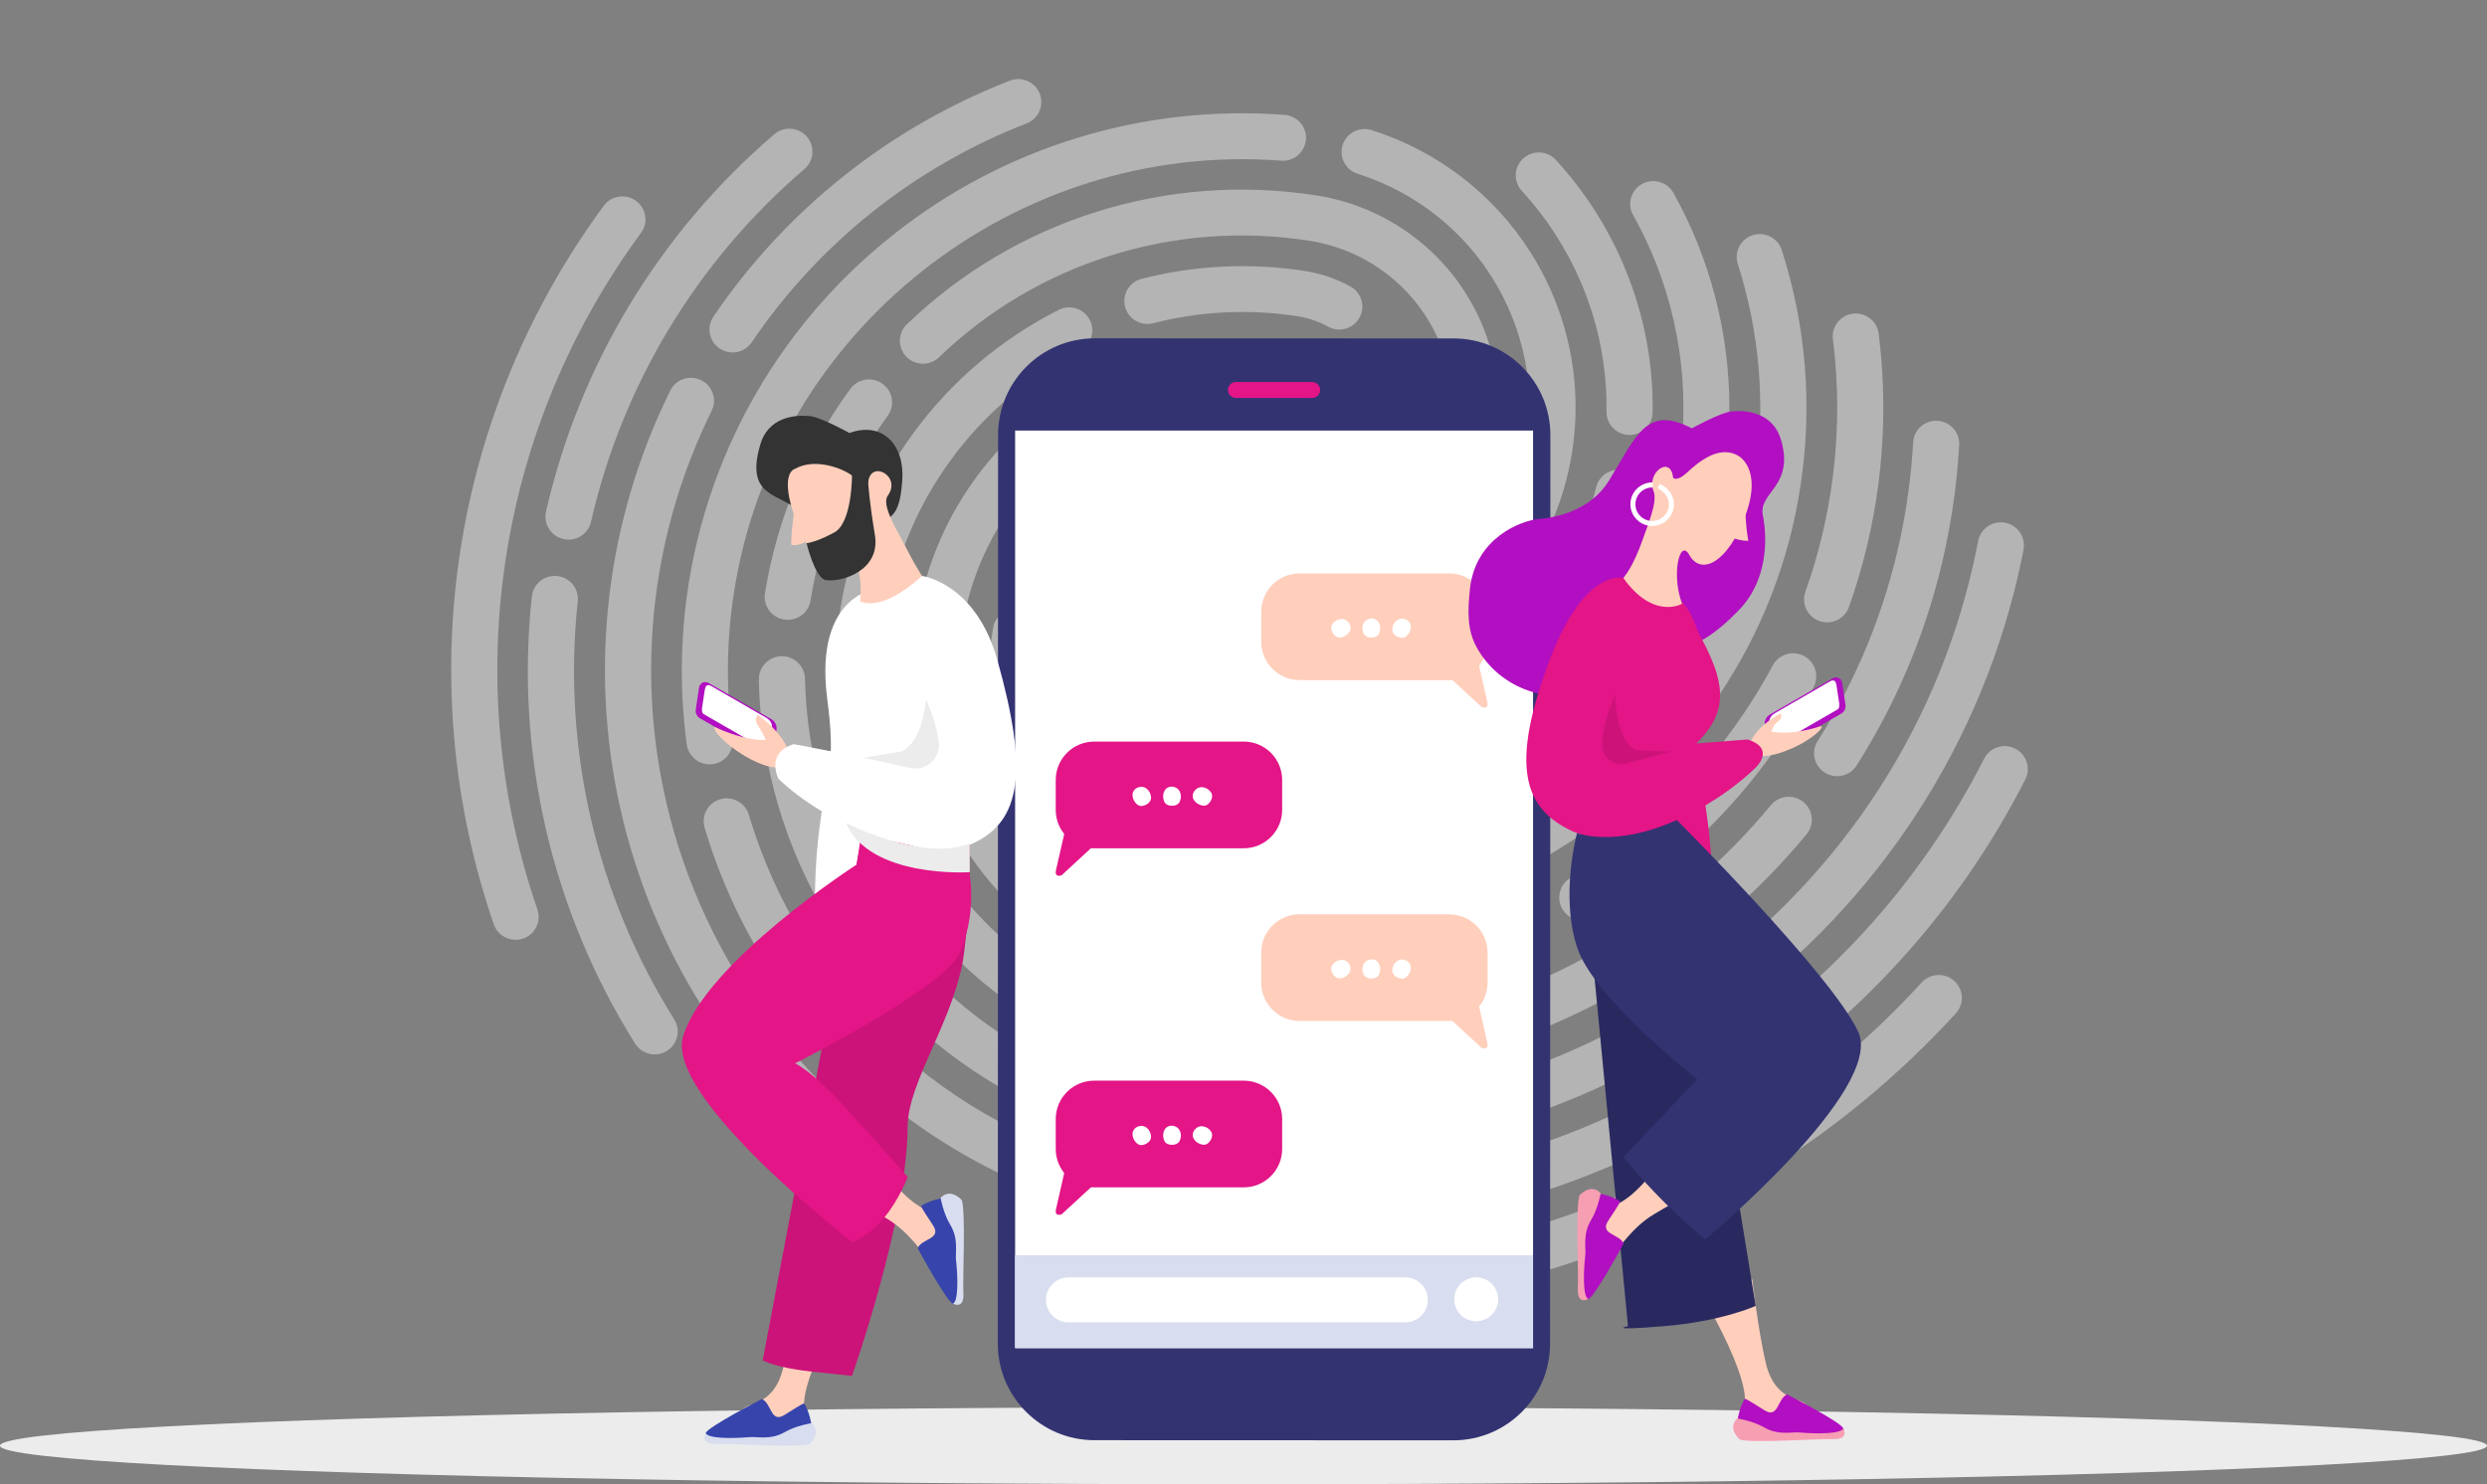 <svg width="258" height="154" viewBox="0 0 258 154" fill="none" xmlns="http://www.w3.org/2000/svg">
<rect x="0" y="0" width="258" height="154" fill="#808080" stroke="none"/>
<ellipse cx="129" cy="150" rx="129" ry="4" fill="#ECECEC"/>
<g opacity="0.5">
<path d="M90.949 120.581C91.347 120.093 91.535 119.467 91.471 118.841C91.406 118.215 91.095 117.639 90.605 117.24C79.699 108.548 72.091 96.426 69.037 82.873C65.982 69.319 67.662 55.144 73.8 42.684C73.949 42.403 74.038 42.095 74.065 41.779C74.092 41.462 74.054 41.144 73.955 40.842C73.856 40.539 73.697 40.26 73.487 40.02C73.278 39.78 73.022 39.584 72.736 39.443C72.449 39.303 72.137 39.221 71.818 39.202C71.499 39.183 71.18 39.228 70.879 39.334C70.578 39.439 70.302 39.604 70.066 39.818C69.83 40.032 69.64 40.29 69.507 40.579C62.885 54.006 61.067 69.284 64.353 83.894C67.64 98.505 75.833 111.574 87.584 120.948C87.829 121.144 88.111 121.29 88.413 121.377C88.715 121.465 89.031 121.492 89.344 121.458C89.656 121.424 89.959 121.329 90.234 121.179C90.51 121.028 90.752 120.825 90.949 120.581Z" fill="#E7E7E7"/>
<path d="M73.979 32.9C73.641 33.423 73.522 34.057 73.649 34.667C73.776 35.277 74.138 35.813 74.657 36.161C75.177 36.51 75.812 36.642 76.428 36.53C77.043 36.417 77.59 36.07 77.95 35.562C84.933 25.232 94.929 17.277 106.598 12.763C107.163 12.516 107.61 12.062 107.845 11.495C108.08 10.928 108.086 10.293 107.861 9.721C107.636 9.149 107.198 8.685 106.638 8.427C106.078 8.168 105.439 8.134 104.855 8.333C92.28 13.198 81.507 21.77 73.979 32.9Z" fill="#E7E7E7"/>
<path d="M70.279 107.387C70.364 106.829 70.247 106.258 69.948 105.776C61.831 92.823 58.307 77.548 59.937 62.389C60.004 61.76 59.816 61.132 59.416 60.64C59.016 60.149 58.436 59.835 57.804 59.768C57.173 59.701 56.54 59.886 56.047 60.283C55.553 60.68 55.239 61.256 55.172 61.884C53.429 78.093 57.198 94.425 65.878 108.274C66.135 108.688 66.515 109.014 66.964 109.208C67.414 109.402 67.912 109.454 68.392 109.358C68.872 109.261 69.31 109.02 69.647 108.668C69.985 108.315 70.205 107.868 70.279 107.387Z" fill="#E7E7E7"/>
<path d="M58.449 55.927C58.755 55.997 59.072 56.006 59.382 55.954C59.692 55.902 59.989 55.79 60.255 55.624C60.52 55.458 60.751 55.242 60.932 54.987C61.114 54.732 61.243 54.444 61.313 54.14C64.565 39.89 72.327 27.059 83.461 17.532C83.698 17.327 83.893 17.078 84.033 16.799C84.174 16.52 84.257 16.216 84.28 15.904C84.302 15.592 84.262 15.279 84.163 14.983C84.063 14.686 83.906 14.412 83.7 14.175C83.494 13.939 83.243 13.745 82.962 13.605C82.681 13.465 82.375 13.381 82.062 13.358C81.748 13.335 81.433 13.374 81.135 13.473C80.837 13.571 80.561 13.727 80.324 13.931C68.423 24.118 60.125 37.835 56.647 53.069C56.576 53.374 56.567 53.69 56.619 53.999C56.671 54.308 56.784 54.603 56.952 54.869C57.119 55.135 57.337 55.365 57.594 55.546C57.851 55.728 58.142 55.858 58.449 55.927Z" fill="#E7E7E7"/>
<path d="M55.75 94.361C51.726 82.655 50.601 70.161 52.472 57.941C54.343 45.721 59.153 34.136 66.495 24.17C66.87 23.662 67.027 23.026 66.93 22.402C66.833 21.777 66.491 21.217 65.979 20.843C65.467 20.469 64.827 20.312 64.2 20.407C63.572 20.502 63.009 20.841 62.633 21.349C54.837 31.934 49.728 44.239 47.741 57.217C45.754 70.195 46.948 83.465 51.221 95.897C51.428 96.495 51.864 96.987 52.434 97.265C53.004 97.543 53.662 97.585 54.263 97.382C54.863 97.178 55.357 96.745 55.636 96.178C55.915 95.612 55.956 94.958 55.75 94.361Z" fill="#E7E7E7"/>
<path d="M199.385 101.907C188.306 114.033 174.078 122.886 158.26 127.497C157.651 127.674 157.139 128.085 156.835 128.639C156.532 129.193 156.462 129.844 156.642 130.45C156.822 131.055 157.236 131.565 157.793 131.868C158.351 132.171 159.006 132.241 159.615 132.064C176.274 127.204 191.259 117.879 202.93 105.109C203.343 104.64 203.554 104.029 203.518 103.406C203.482 102.783 203.201 102.199 202.737 101.779C202.272 101.359 201.66 101.137 201.033 101.161C200.406 101.185 199.814 101.453 199.385 101.907Z" fill="#E7E7E7"/>
<path d="M190.143 35.202C190.235 35.893 190.311 36.607 190.373 37.314C191.086 45.471 190.036 53.682 187.292 61.396C187.08 61.99 187.114 62.645 187.387 63.215C187.661 63.785 188.15 64.225 188.749 64.436C189.347 64.648 190.005 64.615 190.578 64.344C191.151 64.074 191.592 63.588 191.804 62.993C194.776 54.636 195.913 45.741 195.14 36.905C195.072 36.136 194.973 35.363 194.894 34.613C194.814 33.987 194.488 33.417 193.986 33.029C193.484 32.641 192.848 32.467 192.218 32.545C191.588 32.623 191.016 32.947 190.627 33.445C190.238 33.943 190.064 34.575 190.143 35.202Z" fill="#E7E7E7"/>
<path d="M188.386 70.525C188.472 69.97 188.358 69.403 188.063 68.923C187.768 68.443 187.312 68.082 186.776 67.904C186.24 67.725 185.658 67.742 185.133 67.949C184.608 68.157 184.175 68.543 183.909 69.038C179.034 78.137 171.777 85.756 162.904 91.09C162.362 91.418 161.973 91.948 161.824 92.562C161.674 93.177 161.777 93.825 162.108 94.365C162.44 94.905 162.973 95.293 163.591 95.442C164.209 95.591 164.861 95.491 165.404 95.162C175.013 89.39 182.872 81.143 188.152 71.292C188.273 71.051 188.352 70.792 188.386 70.525Z" fill="#E7E7E7"/>
<path d="M158.853 97.367C158.918 96.931 158.862 96.486 158.691 96.079C158.569 95.79 158.392 95.527 158.169 95.306C157.945 95.085 157.68 94.91 157.389 94.791C157.098 94.672 156.785 94.611 156.471 94.612C156.156 94.613 155.844 94.676 155.554 94.797C146.221 98.725 136.002 100.115 125.941 98.826C125.312 98.746 124.676 98.916 124.174 99.302C123.672 99.687 123.344 100.255 123.264 100.881C123.184 101.507 123.357 102.14 123.745 102.639C124.134 103.139 124.706 103.466 125.336 103.547C136.239 104.942 147.314 103.435 157.429 99.179C157.802 99.021 158.127 98.773 158.376 98.456C158.625 98.139 158.789 97.764 158.853 97.367Z" fill="#E7E7E7"/>
<path d="M134.736 42.458C134.672 42.874 134.445 43.247 134.104 43.496C133.764 43.745 133.337 43.848 132.919 43.784C127.719 42.975 122.398 43.739 117.646 45.977C112.895 48.215 108.933 51.824 106.275 56.334C106.115 56.603 106.01 56.9 105.966 57.21C105.922 57.519 105.94 57.834 106.018 58.137C106.097 58.44 106.234 58.725 106.423 58.975C106.612 59.225 106.849 59.436 107.119 59.595C107.39 59.755 107.69 59.86 108.001 59.904C108.312 59.949 108.629 59.931 108.934 59.854C109.238 59.777 109.524 59.64 109.776 59.453C110.027 59.266 110.239 59.031 110.398 58.762C112.572 55.07 115.813 52.116 119.701 50.283C123.589 48.451 127.944 47.825 132.199 48.487C133.872 48.743 135.578 48.328 136.941 47.333C138.304 46.338 139.213 44.845 139.467 43.182C139.722 41.519 139.301 39.823 138.298 38.466C137.295 37.109 135.792 36.203 134.119 35.947C125.807 34.683 117.323 36.497 110.278 41.045C103.234 45.593 98.119 52.558 95.906 60.617C93.693 68.677 94.536 77.269 98.274 84.761C102.012 92.254 108.385 98.126 116.183 101.262C116.769 101.482 117.417 101.465 117.99 101.215C118.562 100.966 119.013 100.503 119.246 99.926C119.479 99.349 119.475 98.704 119.235 98.13C118.996 97.555 118.54 97.096 117.964 96.85C111.255 94.152 105.771 89.099 102.555 82.651C99.338 76.204 98.614 68.811 100.518 61.877C102.423 54.942 106.824 48.949 112.885 45.036C118.947 41.123 126.247 39.562 133.399 40.649C133.817 40.713 134.193 40.94 134.444 41.279C134.695 41.618 134.8 42.042 134.736 42.458Z" fill="#E7E7E7"/>
<path d="M169.151 75.965C163.664 81.747 156.846 86.118 149.283 88.703C141.719 91.289 133.634 92.012 125.721 90.81C120.077 89.94 115.007 86.88 111.623 82.302C108.239 77.724 106.817 72.001 107.67 66.389L107.735 65.966C107.843 65.344 107.698 64.705 107.332 64.189C106.966 63.672 106.409 63.322 105.784 63.213C105.158 63.105 104.515 63.247 103.997 63.61C103.478 63.973 103.126 64.526 103.018 65.148L102.939 65.665C101.896 72.524 103.634 79.518 107.77 85.114C111.906 90.71 118.103 94.45 125.001 95.513C133.681 96.832 142.548 96.041 150.845 93.207C159.142 90.372 166.621 85.58 172.641 79.239C173.076 78.781 173.311 78.169 173.292 77.538C173.274 76.907 173.004 76.309 172.542 75.875C172.081 75.441 171.465 75.207 170.83 75.224C170.196 75.241 169.595 75.508 169.159 75.967L169.151 75.965Z" fill="#E7E7E7"/>
<path d="M180.278 27.395C182.532 34.431 183.163 41.879 182.125 49.185C181.087 56.49 178.406 63.467 174.282 69.596C173.943 70.12 173.824 70.755 173.952 71.365C174.079 71.976 174.443 72.513 174.963 72.861C175.484 73.208 176.121 73.339 176.737 73.225C177.353 73.111 177.899 72.761 178.258 72.25C182.691 65.696 185.602 58.241 186.78 50.425C188.045 42.228 187.381 33.848 184.838 25.943C184.644 25.342 184.218 24.841 183.654 24.552C183.09 24.262 182.433 24.206 181.828 24.398C181.224 24.589 180.721 25.012 180.43 25.572C180.14 26.133 180.086 26.786 180.279 27.387L180.278 27.395Z" fill="#E7E7E7"/>
<path d="M198.465 45.974C198.272 49.304 197.825 52.615 197.13 55.877C195.55 63.306 192.662 70.397 188.598 76.822C188.418 77.086 188.294 77.383 188.233 77.696C188.172 78.009 188.174 78.331 188.24 78.643C188.307 78.956 188.435 79.251 188.619 79.513C188.802 79.775 189.037 79.998 189.309 80.168C189.58 80.338 189.883 80.452 190.2 80.504C190.517 80.555 190.84 80.543 191.152 80.467C191.463 80.392 191.756 80.255 192.013 80.064C192.27 79.874 192.486 79.634 192.648 79.359C197.013 72.463 200.116 64.85 201.812 56.874C202.096 55.546 202.344 54.188 202.55 52.84C202.884 50.661 203.114 48.443 203.24 46.252C203.269 45.934 203.233 45.614 203.135 45.31C203.036 45.006 202.878 44.725 202.668 44.483C202.458 44.241 202.202 44.043 201.914 43.902C201.626 43.76 201.313 43.678 200.992 43.659C200.672 43.64 200.351 43.686 200.049 43.793C199.747 43.9 199.47 44.067 199.234 44.283C198.998 44.499 198.808 44.76 198.676 45.051C198.544 45.341 198.472 45.655 198.465 45.974Z" fill="#E7E7E7"/>
<path d="M187.458 86.505C187.839 86.016 188.012 85.398 187.942 84.784C187.872 84.169 187.564 83.605 187.083 83.211C186.602 82.818 185.986 82.626 185.366 82.676C184.746 82.726 184.17 83.015 183.761 83.48C175.641 93.318 164.797 100.571 152.568 104.346C152.268 104.438 151.989 104.589 151.748 104.788C151.506 104.988 151.307 105.233 151.161 105.51C151.015 105.786 150.925 106.089 150.897 106.4C150.869 106.711 150.903 107.025 150.996 107.324C151.09 107.622 151.242 107.899 151.443 108.14C151.644 108.38 151.891 108.579 152.17 108.724C152.448 108.87 152.753 108.96 153.066 108.988C153.379 109.017 153.694 108.984 153.994 108.891C167.114 104.842 178.748 97.06 187.458 86.505Z" fill="#E7E7E7"/>
<path d="M147.275 108.995C147.315 108.739 147.311 108.478 147.264 108.223C147.154 107.602 146.8 107.049 146.281 106.686C145.761 106.323 145.119 106.179 144.494 106.287C137.496 107.503 130.343 107.57 123.319 106.487C114.41 105.117 106.29 100.599 100.452 93.762C100.252 93.513 100.003 93.306 99.721 93.154C99.44 93.002 99.13 92.907 98.811 92.876C98.492 92.845 98.17 92.878 97.865 92.973C97.559 93.068 97.276 93.224 97.032 93.43C96.788 93.636 96.588 93.888 96.444 94.173C96.3 94.457 96.216 94.768 96.195 95.086C96.174 95.404 96.218 95.722 96.323 96.023C96.429 96.325 96.594 96.602 96.809 96.838C103.394 104.549 112.551 109.645 122.599 111.19C130.138 112.353 137.815 112.28 145.326 110.975C145.818 110.889 146.271 110.652 146.621 110.297C146.971 109.942 147.199 109.487 147.275 108.995Z" fill="#E7E7E7"/>
<path d="M94.913 90.338C95.19 90.191 95.435 89.991 95.634 89.75C95.834 89.508 95.983 89.23 96.074 88.931C96.165 88.632 96.196 88.319 96.165 88.007C96.134 87.697 96.042 87.394 95.894 87.119C92.066 80.037 90.664 71.912 91.899 63.975C92.808 58.13 95.1 52.585 98.585 47.795C102.069 43.006 106.649 39.108 111.946 36.423C112.236 36.287 112.495 36.095 112.708 35.858C112.922 35.62 113.085 35.343 113.188 35.042C113.291 34.74 113.333 34.421 113.31 34.104C113.287 33.786 113.2 33.476 113.054 33.192C112.908 32.908 112.707 32.656 112.462 32.451C112.216 32.246 111.932 32.091 111.626 31.997C111.32 31.903 110.998 31.871 110.679 31.903C110.36 31.935 110.051 32.03 109.771 32.183C103.797 35.211 98.633 39.605 94.704 45.006C90.775 50.407 88.192 56.66 87.168 63.251C85.775 72.203 87.356 81.368 91.673 89.356C91.822 89.632 92.023 89.876 92.266 90.075C92.509 90.273 92.789 90.423 93.09 90.514C93.391 90.605 93.706 90.636 94.019 90.606C94.332 90.576 94.636 90.484 94.913 90.338Z" fill="#E7E7E7"/>
<path d="M141.032 32.959C141.184 32.685 141.28 32.385 141.316 32.074C141.351 31.763 141.324 31.448 141.236 31.148C141.149 30.847 141.003 30.567 140.806 30.322C140.61 30.078 140.367 29.874 140.091 29.723C138.613 28.91 137.002 28.365 135.334 28.112C129.658 27.233 123.863 27.523 118.309 28.963C117.723 29.146 117.231 29.546 116.934 30.081C116.638 30.615 116.56 31.243 116.716 31.834C116.873 32.425 117.252 32.934 117.775 33.256C118.298 33.577 118.925 33.686 119.526 33.561C124.444 32.288 129.574 32.033 134.598 32.812C135.709 32.981 136.78 33.345 137.763 33.886C138.039 34.04 138.343 34.139 138.657 34.176C138.971 34.212 139.289 34.187 139.593 34.101C139.897 34.015 140.181 33.869 140.428 33.673C140.675 33.477 140.88 33.234 141.032 32.959Z" fill="#E7E7E7"/>
<path d="M169.418 22.306C169.849 23.078 170.261 23.867 170.636 24.658C174.186 32.078 175.415 40.383 174.161 48.496C172.862 56.838 169.028 64.581 163.174 70.689C157.32 76.796 149.725 80.975 141.407 82.666C136.635 83.616 131.73 83.721 126.919 82.975C123.363 82.431 120.169 80.505 118.037 77.621C115.906 74.738 115.012 71.132 115.553 67.599C116.094 64.065 118.025 60.892 120.922 58.778C123.818 56.664 127.443 55.782 130.998 56.327C133.466 56.704 135.989 56.435 138.318 55.546C140.647 54.658 142.701 53.18 144.279 51.26C145.857 49.34 146.903 47.042 147.314 44.596C147.725 42.148 147.487 39.636 146.624 37.306C146.404 36.714 145.956 36.232 145.38 35.968C144.803 35.703 144.145 35.677 143.55 35.895C142.954 36.112 142.471 36.557 142.206 37.13C141.941 37.702 141.916 38.357 142.136 38.949C142.71 40.502 142.868 42.176 142.593 43.806C142.318 45.436 141.621 46.967 140.57 48.246C139.519 49.526 138.15 50.51 136.599 51.102C135.047 51.695 133.366 51.875 131.722 51.625C126.912 50.888 122.008 52.081 118.089 54.941C114.17 57.801 111.558 62.094 110.826 66.875C110.094 71.656 111.303 76.534 114.187 80.435C117.07 84.336 121.393 86.942 126.203 87.678C128.529 88.037 130.878 88.223 133.232 88.233C141.026 88.232 148.69 86.274 155.512 82.539C162.335 78.805 168.095 73.416 172.257 66.872C176.419 60.328 178.849 52.841 179.321 45.107C179.793 37.373 178.292 29.642 174.957 22.632C174.537 21.766 174.08 20.874 173.602 20.018C173.294 19.466 172.778 19.058 172.167 18.883C171.557 18.708 170.902 18.782 170.347 19.087C169.792 19.392 169.382 19.905 169.207 20.511C169.033 21.118 169.108 21.769 169.416 22.322L169.418 22.306Z" fill="#E7E7E7"/>
<path d="M158.808 26.23C154.986 20.178 149.131 15.666 142.285 13.497C141.679 13.307 141.023 13.363 140.46 13.654C139.897 13.944 139.474 14.445 139.283 15.047C139.093 15.649 139.151 16.301 139.444 16.861C139.737 17.422 140.242 17.843 140.848 18.034C146.975 19.971 152.145 24.134 155.327 29.69C158.509 35.247 159.468 41.788 158.012 48.008C156.557 54.228 152.794 59.67 147.475 63.245C142.156 66.821 135.673 68.268 129.32 67.297C128.692 67.201 128.053 67.357 127.542 67.73C127.031 68.103 126.69 68.663 126.594 69.286C126.499 69.91 126.657 70.546 127.033 71.055C127.409 71.564 127.973 71.904 128.6 72C134.338 72.875 140.205 72.094 145.504 69.751C150.804 67.407 155.312 63.599 158.493 58.778C161.674 53.958 163.395 48.328 163.451 42.559C163.507 36.789 161.895 31.121 158.808 26.23Z" fill="#E7E7E7"/>
<path d="M92.799 24.248C84.892 30.459 78.749 38.608 74.969 47.897C71.191 57.187 69.906 67.297 71.242 77.238C71.327 77.864 71.658 78.431 72.163 78.815C72.667 79.198 73.304 79.368 73.933 79.285C74.562 79.202 75.132 78.874 75.517 78.373C75.902 77.871 76.071 77.239 75.987 76.613C75.313 71.614 75.361 66.546 76.128 61.562C80.303 34.283 105.245 14.563 132.909 16.672C133.512 16.718 134.109 16.535 134.581 16.161C135.052 15.787 135.364 15.249 135.453 14.655C135.466 14.596 135.476 14.535 135.481 14.475C135.505 14.163 135.466 13.85 135.368 13.553C135.27 13.255 135.114 12.98 134.909 12.743C134.704 12.506 134.454 12.311 134.174 12.169C133.893 12.028 133.587 11.943 133.274 11.919C118.692 10.808 104.236 15.211 92.799 24.248Z" fill="#E7E7E7"/>
<path d="M118.665 124.242C118.679 124.183 118.688 124.123 118.693 124.062C118.786 123.469 118.649 122.862 118.311 122.364C117.972 121.866 117.457 121.513 116.869 121.376C107.666 119.222 99.196 114.685 92.318 108.229C85.44 101.772 80.399 93.624 77.707 84.612C77.626 84.302 77.483 84.013 77.287 83.76C77.09 83.506 76.845 83.295 76.565 83.138C76.285 82.981 75.976 82.882 75.656 82.846C75.337 82.81 75.014 82.838 74.706 82.93C74.398 83.021 74.112 83.172 73.865 83.376C73.618 83.579 73.414 83.831 73.267 84.114C73.119 84.398 73.031 84.708 73.007 85.026C72.982 85.345 73.023 85.665 73.126 85.968C76.061 95.786 81.553 104.662 89.047 111.696C96.541 118.73 105.768 123.672 115.795 126.021C116.101 126.092 116.418 126.102 116.728 126.051C117.038 126 117.335 125.889 117.602 125.724C117.868 125.559 118.1 125.343 118.282 125.089C118.465 124.834 118.595 124.547 118.665 124.242Z" fill="#E7E7E7"/>
<path d="M172.937 117.119C173.003 116.688 172.948 116.247 172.779 115.845C172.61 115.442 172.333 115.093 171.979 114.836C171.624 114.579 171.206 114.424 170.769 114.387C170.332 114.35 169.893 114.434 169.501 114.628C155.838 121.419 140.512 124.223 125.298 122.713C124.666 122.65 124.034 122.84 123.543 123.24C123.052 123.64 122.742 124.218 122.68 124.847C122.618 125.475 122.809 126.103 123.213 126.592C123.616 127.081 124.198 127.391 124.831 127.454C140.94 129.049 157.167 126.078 171.634 118.885C171.978 118.716 172.276 118.468 172.502 118.16C172.729 117.853 172.878 117.496 172.937 117.119Z" fill="#E7E7E7"/>
<path d="M205.86 78.669C199.235 91.71 189.184 102.721 176.771 110.537C176.482 110.692 176.228 110.905 176.026 111.162C175.823 111.419 175.676 111.715 175.594 112.032C175.512 112.348 175.496 112.678 175.548 113.001C175.6 113.324 175.718 113.633 175.895 113.908C176.072 114.184 176.304 114.421 176.577 114.603C176.85 114.786 177.158 114.911 177.481 114.97C177.805 115.029 178.137 115.022 178.457 114.948C178.777 114.874 179.078 114.735 179.342 114.54C192.486 106.265 203.129 94.606 210.142 80.797C210.404 80.235 210.435 79.594 210.229 79.009C210.022 78.424 209.595 77.942 209.037 77.665C208.48 77.388 207.836 77.338 207.242 77.526C206.649 77.713 206.153 78.123 205.86 78.669Z" fill="#E7E7E7"/>
<path d="M158.023 16.436C157.791 16.647 157.603 16.9 157.469 17.183C157.336 17.466 157.26 17.772 157.245 18.084C157.231 18.396 157.278 18.708 157.385 19.002C157.492 19.296 157.656 19.567 157.868 19.798C160.443 22.602 162.52 25.821 164.009 29.317C165.82 33.544 166.723 38.101 166.658 42.693C166.645 43.298 166.864 43.886 167.271 44.337C167.679 44.788 168.244 45.068 168.851 45.12C169.458 45.171 170.062 44.99 170.539 44.615C171.016 44.239 171.33 43.696 171.418 43.096C171.435 42.988 171.443 42.878 171.444 42.768C171.519 37.514 170.487 32.302 168.416 27.465C166.714 23.473 164.343 19.797 161.405 16.593C161.193 16.362 160.937 16.175 160.652 16.042C160.368 15.909 160.059 15.833 159.745 15.818C159.431 15.804 159.118 15.851 158.822 15.957C158.527 16.063 158.255 16.226 158.023 16.436Z" fill="#E7E7E7"/>
<path d="M123.44 68.804C123.663 67.349 124.458 66.043 125.651 65.172C126.844 64.302 128.336 63.939 129.8 64.163C133.909 64.796 138.112 64.271 141.931 62.647C142.498 62.389 142.941 61.921 143.166 61.343C143.39 60.764 143.378 60.121 143.132 59.55C142.886 58.98 142.426 58.527 141.85 58.288C141.274 58.049 140.627 58.043 140.047 58.272C137.047 59.545 133.746 59.957 130.52 59.46C127.801 59.044 125.029 59.719 122.814 61.335C120.6 62.952 119.123 65.378 118.709 68.08C118.295 70.782 118.979 73.539 120.609 75.745C122.239 77.95 124.682 79.422 127.4 79.838C136.765 81.261 146.321 79.188 154.227 74.019C162.134 68.851 167.831 60.952 170.22 51.845L170.258 51.602C170.321 51.296 170.322 50.98 170.263 50.673C170.203 50.366 170.083 50.073 169.91 49.812C169.736 49.55 169.513 49.325 169.252 49.15C168.992 48.974 168.699 48.851 168.39 48.788C168.082 48.724 167.765 48.722 167.456 48.781C167.147 48.84 166.853 48.959 166.59 49.13C166.327 49.302 166.102 49.524 165.925 49.783C165.749 50.042 165.626 50.333 165.563 50.639C163.503 58.62 158.528 65.549 151.608 70.077C144.687 74.605 136.315 76.408 128.12 75.136C126.656 74.912 125.341 74.119 124.463 72.931C123.586 71.744 123.218 70.26 123.44 68.804Z" fill="#E7E7E7"/>
<path d="M146.168 53.939C145.956 54.17 145.793 54.44 145.687 54.734C145.581 55.028 145.534 55.34 145.549 55.653C145.564 55.965 145.641 56.271 145.775 56.554C145.909 56.837 146.098 57.091 146.331 57.301C146.564 57.512 146.836 57.675 147.132 57.781C147.428 57.887 147.741 57.934 148.055 57.919C148.369 57.905 148.677 57.829 148.962 57.696C149.246 57.563 149.501 57.376 149.712 57.145C152.42 54.175 154.266 50.53 155.055 46.597C155.843 42.663 155.545 38.59 154.192 34.807C152.838 31.026 150.48 27.677 147.368 25.118C144.256 22.558 140.506 20.884 136.517 20.272C128.889 19.083 121.091 19.668 113.736 21.981C106.381 24.294 99.668 28.273 94.125 33.604C93.89 33.818 93.701 34.076 93.568 34.364C93.435 34.652 93.361 34.964 93.351 35.281C93.341 35.598 93.395 35.913 93.509 36.21C93.624 36.506 93.796 36.776 94.017 37.005C94.239 37.235 94.503 37.417 94.796 37.543C95.089 37.669 95.404 37.736 95.723 37.739C96.042 37.742 96.359 37.682 96.654 37.562C96.948 37.441 97.216 37.264 97.441 37.039C102.456 32.216 108.53 28.616 115.185 26.523C121.84 24.429 128.895 23.899 135.797 24.975C138.93 25.456 141.876 26.771 144.32 28.781C146.764 30.792 148.617 33.422 149.68 36.392C150.744 39.363 150.979 42.562 150.361 45.652C149.742 48.742 148.293 51.605 146.168 53.939Z" fill="#E7E7E7"/>
<path d="M92.078 43.161C92.266 42.908 92.401 42.621 92.476 42.316C92.551 42.011 92.565 41.694 92.516 41.383C92.467 41.073 92.357 40.775 92.192 40.507C92.027 40.239 91.81 40.005 91.554 39.821C91.298 39.636 91.008 39.504 90.701 39.431C90.393 39.359 90.074 39.347 89.762 39.398C89.451 39.449 89.152 39.56 88.884 39.726C88.616 39.892 88.384 40.109 88.201 40.365C83.621 46.63 80.591 53.883 79.359 61.536L79.356 61.559C79.307 61.868 79.32 62.183 79.394 62.487C79.467 62.791 79.6 63.077 79.785 63.33C80.159 63.841 80.721 64.183 81.348 64.282C81.975 64.382 82.615 64.229 83.128 63.859C83.641 63.488 83.985 62.93 84.084 62.307C85.196 55.386 87.935 48.826 92.078 43.161Z" fill="#E7E7E7"/>
<path d="M78.715 70.549C78.901 79.425 81.459 88.098 86.126 95.675C90.793 103.253 97.402 109.464 105.274 113.67C105.833 113.969 106.489 114.035 107.096 113.853C107.704 113.672 108.213 113.258 108.513 112.702C108.643 112.465 108.73 112.207 108.771 111.94C108.845 111.454 108.765 110.957 108.544 110.517C108.322 110.077 107.969 109.716 107.533 109.484C100.413 105.678 94.435 100.059 90.214 93.203C85.993 86.348 83.68 78.503 83.512 70.473C83.513 70.157 83.45 69.843 83.328 69.551C83.205 69.259 83.026 68.994 82.799 68.772C82.573 68.549 82.304 68.374 82.009 68.256C81.714 68.138 81.398 68.079 81.08 68.084C80.762 68.089 80.448 68.156 80.157 68.283C79.866 68.41 79.603 68.593 79.384 68.822C79.165 69.051 78.994 69.321 78.882 69.616C78.769 69.912 78.717 70.227 78.728 70.543L78.715 70.549Z" fill="#E7E7E7"/>
<path d="M205.212 56.164C204.943 57.55 204.629 58.946 204.283 60.309C199.857 77.895 188.973 93.188 173.77 103.183C158.567 113.178 140.144 117.152 122.12 114.325C119.694 113.954 117.302 113.391 114.966 112.64C114.664 112.533 114.344 112.487 114.024 112.505C113.704 112.523 113.392 112.605 113.104 112.745C112.817 112.886 112.562 113.082 112.352 113.323C112.143 113.563 111.985 113.843 111.887 114.146C111.788 114.449 111.752 114.769 111.781 115.086C111.809 115.403 111.901 115.712 112.051 115.993C112.201 116.274 112.407 116.523 112.656 116.724C112.904 116.925 113.191 117.075 113.498 117.164C116.078 117.996 118.72 118.619 121.4 119.027C140.587 121.942 160.166 117.668 176.338 107.035C192.51 96.402 204.122 80.169 208.921 61.484C209.292 60.033 209.625 58.548 209.911 57.072L209.925 56.978C210.033 56.356 209.888 55.717 209.521 55.201C209.155 54.685 208.598 54.334 207.972 54.226C207.346 54.118 206.704 54.261 206.186 54.625C205.667 54.988 205.316 55.541 205.208 56.163L205.212 56.164Z" fill="#E7E7E7"/>
</g>
<g clip-path="url(#clip0_394_4423)">
<path d="M150.806 35.116L113.576 35.103C108.036 35.102 103.542 39.591 103.54 45.133L103.51 139.393C103.508 144.933 107.998 149.428 113.539 149.429L150.769 149.442C156.309 149.444 160.803 144.954 160.804 139.413L160.835 45.152C160.837 39.612 156.347 35.118 150.806 35.116Z" fill="#333372"/>
<path d="M111.999 36.938H152.346C156.039 36.938 159.038 39.937 159.038 43.629V140.914C159.038 144.607 156.039 147.606 152.346 147.606H111.999C108.306 147.606 105.308 144.607 105.308 140.914V43.631C105.308 39.937 108.306 36.938 111.999 36.938Z" fill="white"/>
<path d="M159.613 44.669H104.732L104.965 42.773C105.666 39.638 106.838 38.714 108.626 37.261L110.703 36.155L153.71 36.162L155.782 37.036C158.092 38.717 159.611 40.87 159.508 44.137L159.611 44.667L159.613 44.669Z" fill="#333372"/>
<path d="M136.128 41.291L128.217 41.287C127.763 41.287 127.392 40.916 127.392 40.462C127.392 40.007 127.763 39.636 128.217 39.636L136.128 39.639C136.583 39.639 136.954 40.01 136.954 40.465C136.954 40.919 136.583 41.291 136.128 41.291Z" fill="#E31587"/>
<path d="M159.002 139.891H104.267L104.479 142.048C105.378 143.96 106.294 145.556 108.337 146.978L110.092 148.404L153.1 148.398L154.629 147.723C158.527 145.558 159.603 143.839 159.603 139.891H159.001H159.002Z" fill="#333372"/>
<path d="M129.024 112.126H113.507C111.306 112.126 109.521 113.91 109.521 116.111V119.211C109.521 121.412 111.306 123.196 113.507 123.196H129.024C131.225 123.196 133.01 121.412 133.01 119.211V116.111C133.01 113.91 131.225 112.126 129.024 112.126Z" fill="#E31587"/>
<path d="M113.913 122.566C113.961 122.659 113.167 123.196 113.167 123.196L110.135 125.992C110.135 125.992 109.37 126.299 109.548 125.466L110.613 120.78C110.613 120.78 112.917 120.663 113.913 122.566Z" fill="#E31587"/>
<path d="M125.057 116.935C125.057 116.935 124.561 116.708 124.149 117.014C123.749 117.311 123.717 117.662 123.743 117.892C123.769 118.12 123.998 118.469 124.373 118.641C124.781 118.829 125.176 118.874 125.503 118.425C125.831 117.979 125.748 117.626 125.683 117.484C125.595 117.291 125.306 117.015 125.058 116.936L125.057 116.935Z" fill="white"/>
<path d="M122.49 117.645C122.49 117.645 122.439 117.102 121.97 116.896C121.514 116.697 121.191 116.846 121.006 116.983C120.821 117.12 120.634 117.492 120.672 117.902C120.714 118.348 120.871 118.713 121.422 118.774C121.973 118.835 122.237 118.586 122.328 118.459C122.452 118.287 122.547 117.899 122.492 117.645H122.49Z" fill="white"/>
<path d="M119.175 117.246C119.175 117.246 118.879 116.787 118.368 116.822C117.872 116.856 117.654 117.136 117.552 117.341C117.45 117.547 117.456 117.964 117.678 118.311C117.92 118.689 118.227 118.941 118.746 118.742C119.263 118.543 119.384 118.202 119.406 118.046C119.437 117.836 119.342 117.447 119.176 117.248L119.175 117.246Z" fill="white"/>
<path d="M129.024 76.944H113.507C111.306 76.944 109.521 78.728 109.521 80.929V84.029C109.521 86.23 111.306 88.014 113.507 88.014H129.024C131.225 88.014 133.01 86.23 133.01 84.029V80.929C133.01 78.728 131.225 76.944 129.024 76.944Z" fill="#E31587"/>
<path d="M113.913 87.385C113.961 87.478 113.167 88.014 113.167 88.014L110.135 90.811C110.135 90.811 109.37 91.118 109.548 90.284L110.613 85.599C110.613 85.599 112.917 85.481 113.913 87.385Z" fill="#E31587"/>
<path d="M125.057 81.753C125.057 81.753 124.561 81.527 124.149 81.832C123.749 82.129 123.717 82.481 123.743 82.711C123.769 82.939 123.998 83.287 124.373 83.459C124.781 83.647 125.176 83.692 125.503 83.244C125.831 82.797 125.748 82.444 125.683 82.303C125.595 82.11 125.306 81.834 125.058 81.755L125.057 81.753Z" fill="white"/>
<path d="M122.49 82.465C122.49 82.465 122.439 81.922 121.97 81.716C121.514 81.517 121.191 81.667 121.006 81.803C120.821 81.94 120.634 82.312 120.672 82.722C120.714 83.168 120.871 83.533 121.422 83.594C121.973 83.655 122.237 83.408 122.328 83.279C122.452 83.107 122.547 82.719 122.492 82.465H122.49Z" fill="white"/>
<path d="M119.175 82.065C119.175 82.065 118.879 81.606 118.368 81.641C117.872 81.675 117.654 81.954 117.552 82.16C117.45 82.365 117.456 82.783 117.678 83.13C117.92 83.507 118.227 83.76 118.746 83.56C119.263 83.361 119.384 83.021 119.406 82.865C119.437 82.654 119.342 82.266 119.176 82.067L119.175 82.065Z" fill="white"/>
<path d="M150.338 94.864H134.82C132.619 94.864 130.835 96.648 130.835 98.849V101.949C130.835 104.149 132.619 105.934 134.82 105.934H150.338C152.539 105.934 154.323 104.149 154.323 101.949V98.849C154.323 96.648 152.539 94.864 150.338 94.864Z" fill="#FFCFBC"/>
<path d="M149.932 105.304C149.884 105.397 150.677 105.934 150.677 105.934L153.71 108.73C153.71 108.73 154.474 109.037 154.296 108.203L153.231 103.518C153.231 103.518 150.928 103.401 149.932 105.304Z" fill="#FFCFBC"/>
<path d="M138.787 99.671C138.787 99.671 139.284 99.445 139.695 99.75C140.095 100.047 140.127 100.399 140.101 100.628C140.076 100.858 139.846 101.205 139.472 101.377C139.064 101.565 138.668 101.61 138.341 101.162C138.013 100.715 138.097 100.362 138.161 100.22C138.249 100.028 138.538 99.751 138.786 99.672L138.787 99.671Z" fill="white"/>
<path d="M141.354 100.383C141.354 100.383 141.406 99.84 141.875 99.634C142.331 99.435 142.654 99.584 142.838 99.721C143.023 99.857 143.211 100.23 143.173 100.64C143.131 101.086 142.973 101.451 142.422 101.512C141.872 101.573 141.608 101.325 141.517 101.197C141.393 101.025 141.298 100.636 141.353 100.383H141.354Z" fill="white"/>
<path d="M144.67 99.983C144.67 99.983 144.965 99.523 145.476 99.558C145.972 99.592 146.191 99.872 146.292 100.077C146.395 100.283 146.388 100.701 146.167 101.048C145.924 101.425 145.617 101.677 145.098 101.478C144.581 101.279 144.461 100.938 144.438 100.782C144.408 100.572 144.503 100.183 144.668 99.984L144.67 99.983Z" fill="white"/>
<path d="M150.338 59.496H134.82C132.619 59.496 130.835 61.28 130.835 63.481V66.581C130.835 68.782 132.619 70.566 134.82 70.566H150.338C152.539 70.566 154.323 68.782 154.323 66.581V63.481C154.323 61.28 152.539 59.496 150.338 59.496Z" fill="#FFCFBC"/>
<path d="M149.932 69.938C149.884 70.031 150.677 70.567 150.677 70.567L153.71 73.364C153.71 73.364 154.474 73.671 154.296 72.837L153.231 68.152C153.231 68.152 150.928 68.034 149.932 69.938Z" fill="#FFCFBC"/>
<path d="M138.787 64.305C138.787 64.305 139.284 64.078 139.695 64.383C140.095 64.681 140.127 65.032 140.101 65.262C140.076 65.49 139.846 65.839 139.472 66.011C139.064 66.198 138.668 66.243 138.341 65.795C138.013 65.349 138.097 64.996 138.161 64.854C138.249 64.661 138.538 64.385 138.786 64.306L138.787 64.305Z" fill="white"/>
<path d="M141.354 65.016C141.354 65.016 141.406 64.473 141.875 64.268C142.331 64.069 142.654 64.218 142.838 64.355C143.023 64.491 143.211 64.864 143.173 65.273C143.131 65.72 142.973 66.085 142.422 66.145C141.872 66.207 141.608 65.959 141.517 65.831C141.393 65.659 141.298 65.27 141.353 65.016H141.354Z" fill="white"/>
<path d="M144.67 64.616C144.67 64.616 144.965 64.157 145.476 64.192C145.972 64.226 146.191 64.505 146.292 64.711C146.395 64.917 146.388 65.334 146.167 65.681C145.924 66.059 145.617 66.311 145.098 66.112C144.581 65.913 144.461 65.572 144.438 65.416C144.408 65.206 144.503 64.817 144.668 64.618L144.67 64.616Z" fill="white"/>
<path d="M159.017 130.239H105.301V139.838H159.017V130.239Z" fill="#D8DDEF"/>
<path d="M145.792 137.201H110.836C109.549 137.201 108.505 136.157 108.505 134.87C108.505 133.584 109.549 132.539 110.836 132.539H145.792C147.079 132.539 148.123 133.584 148.123 134.87C148.123 136.157 147.079 137.201 145.792 137.201Z" fill="white"/>
<path d="M155.382 135.219C155.607 133.981 154.786 132.794 153.548 132.568C152.309 132.343 151.123 133.164 150.897 134.402C150.672 135.641 151.493 136.828 152.731 137.053C153.97 137.279 155.156 136.458 155.382 135.219Z" fill="white"/>
</g>
<g clip-path="url(#clip1_394_4423)">
<path d="M183.39 77.359L183.075 75.238C183.01 74.798 183.22 74.363 183.605 74.141L190.14 70.37C190.536 70.14 191.039 70.384 191.107 70.837L191.449 73.141C191.502 73.5 191.33 73.857 191.015 74.04L184.412 77.852C183.993 78.093 183.463 77.837 183.392 77.359H183.39Z" fill="#B10FC1"/>
<path d="M183.814 76.711L183.546 75.023C183.511 74.678 183.658 74.263 184.139 73.99L189.82 70.71C190.284 70.447 190.453 70.681 190.524 71.16L190.803 73.01C190.811 73.433 190.806 73.545 190.397 73.743L184.656 77.058C184.185 77.307 183.885 77.251 183.817 76.713L183.814 76.711Z" fill="white"/>
<path d="M167.524 71.271C172.039 69.754 171.874 68.339 175.748 66.799C177.603 66.06 179.258 64.457 180.342 63.355C183.423 60.223 183.349 55.838 182.875 53.451C182.399 51.066 186.158 50.48 184.773 45.674C183.941 42.794 181.198 42.534 179.622 42.686C178.503 42.794 175.509 44.443 175.509 44.443C170.798 41.976 169.76 45.219 166.904 49.884C165.044 52.921 161.512 53.697 159.655 53.849C157.798 54.002 153.068 55.796 152.493 61.09C152.237 63.437 152.226 65.358 153.132 67.056C155.227 70.978 159.75 72.948 164.087 71.963L167.526 71.271H167.524Z" fill="#B10FC1"/>
<path d="M184.7 74.027C184.7 74.027 182.136 75.349 181.529 77.185C181.529 77.185 182.825 78.099 183.607 76.371C183.607 76.371 183.81 75.571 184.1 75.201C184.391 74.832 185.034 74.576 184.701 74.027H184.7Z" fill="#FFCFBC"/>
<path d="M183.161 75.727C183.161 75.727 184.908 76.589 188.861 75.359C189.152 75.269 189.033 75.845 187.26 76.941C185.891 77.786 182.775 79.093 181.791 78.033C180.806 76.973 183.159 75.727 183.159 75.727H183.161Z" fill="#FFCFBC"/>
<path d="M170.818 60.491C170.818 60.491 177.816 60.846 176.369 72.043C175.997 74.931 175.802 77.421 176.234 79.647C177.648 86.932 177.648 90.549 177.648 94.351L174.281 94.987C174.281 94.987 166.791 76.474 170.816 60.49L170.818 60.491Z" fill="#E31587"/>
<path d="M176.559 133.725C176.559 133.725 177.007 135.082 177.788 136.565C179.041 138.943 180.898 142.712 181.023 145.065C181.023 145.065 180.526 146.986 181.704 147.11C182.881 147.233 187.472 147.32 187.472 147.32C187.472 147.32 188.378 145.869 186.564 145.296C184.979 144.795 183.742 143.815 183.172 141.383C182.39 138.052 181.776 132.722 181.776 132.722L176.559 133.723V133.725Z" fill="#FFCFBC"/>
<path d="M173.359 81.774L163.632 82.876L168.886 137.597C168.886 137.597 166.383 138.108 172.641 137.597C178.616 137.111 182.136 135.492 182.136 135.492L173.359 81.774Z" fill="#292960"/>
<path d="M180.318 47.286C180.318 47.286 182.873 48.566 181.081 53.451C179.259 58.414 176.456 59.775 175.245 57.573C174.265 55.791 173.351 59.605 174.501 62.647C174.501 62.647 170.847 66.266 168.401 59.964C168.401 59.964 169.402 58.92 170.431 55.928C170.958 54.392 171.986 52.071 171.536 50.949C170.772 49.042 173.332 47.169 173.567 49.571C173.567 49.571 173.946 50.011 174.964 49.076C176 48.125 178.249 46.075 180.318 47.288V47.286Z" fill="#FFCFBC"/>
<path d="M174.501 62.647C174.501 62.647 171.533 64.372 168.401 59.965C168.401 59.965 164.401 58.896 160.818 68.33C156.527 79.62 158.151 83.904 163.068 86.22C168.402 88.734 177.547 84.119 182.128 79.646C182.128 79.646 184.269 77.664 181.289 76.727L175.957 77.143C180.35 72.898 178.314 69.229 174.501 62.647Z" fill="#E31587"/>
<path opacity="0.1" d="M166.189 77.224C166.215 76.083 166.557 74.429 167.566 72.043C167.566 72.043 167.524 76.837 169.781 77.858L173.358 77.969L168.732 79.207C167.436 79.554 166.159 78.565 166.187 77.224H166.189Z" fill="black"/>
<path d="M181.064 52.781C181.064 52.781 181.064 54.447 181.368 56.105C181.368 56.105 180.782 56.198 179.551 55.743C179.551 55.743 180.064 53.699 181.064 52.78V52.781Z" fill="#FFCFBC"/>
<path d="M170.049 54.127C169.856 53.984 169.688 53.809 169.546 53.609C169.201 53.114 169.068 52.515 169.174 51.92C169.366 50.83 170.346 50.028 171.451 50.056L171.439 50.573C170.587 50.552 169.832 51.17 169.683 52.01C169.603 52.468 169.704 52.931 169.97 53.312C170.237 53.692 170.635 53.947 171.093 54.028C172.038 54.195 172.944 53.562 173.111 52.618C173.25 51.831 172.809 51.08 171.961 50.658L172.19 50.195C173.254 50.724 173.8 51.686 173.618 52.708C173.401 53.933 172.227 54.755 171.002 54.537C170.65 54.474 170.325 54.333 170.048 54.127H170.049Z" fill="white"/>
<path d="M181.01 145.131C181.01 145.131 180.986 145.007 183.014 146.305C184.507 147.259 184.359 145.137 185.387 144.679C185.387 144.679 190.97 147.542 191.216 148.195C191.216 148.195 192.234 149.943 184.277 148.857C184.277 148.857 180.038 149.307 180.216 147.657C180.395 146.008 181.012 145.129 181.012 145.129L181.01 145.131Z" fill="#B10FC1"/>
<path d="M180.499 149.37C180.499 149.37 179.137 148.258 180.21 147.172C180.21 147.172 181.805 147.405 183.038 148.115C184.498 148.958 185.902 148.555 186.67 148.626C188.586 148.799 191.058 148.766 191.216 148.199C191.216 148.199 191.918 149.386 190.124 149.318C188.694 149.265 181.835 149.752 180.499 149.37Z" fill="#F79FB2"/>
<path d="M175.276 117.988C175.276 117.988 174.124 118.833 172.955 120.035C171.08 121.961 169.578 124.259 167.379 125.106C167.379 125.106 165.399 125.228 165.645 126.386C165.89 127.544 165.232 132.295 165.232 132.295C165.232 132.295 165.68 132.286 166.875 130.806C168.091 129.301 169.407 127.305 171.541 126.01C174.466 124.237 177.839 122.638 177.839 122.638L175.274 117.987L175.276 117.988Z" fill="#FFCFBC"/>
<path d="M168.077 124.646C168.077 124.646 168.2 124.624 166.858 126.623C165.87 128.093 167.995 127.994 168.43 129.031C168.43 129.031 165.444 134.549 164.784 134.78C164.784 134.78 163.014 135.76 164.278 127.828C164.278 127.828 163.923 123.58 165.569 123.795C167.216 124.01 168.078 124.646 168.078 124.646H168.077Z" fill="#B10FC1"/>
<path d="M163.85 124.039C163.85 124.039 164.992 122.703 166.054 123.8C166.054 123.8 165.786 125.39 165.047 126.606C164.172 128.047 164.543 129.459 164.456 130.225C164.239 132.136 164.218 134.608 164.782 134.778C164.782 134.778 163.579 135.453 163.687 133.662C163.772 132.234 163.439 125.366 163.85 124.037V124.039Z" fill="#F79FB2"/>
<path d="M173.962 85.096C173.962 85.096 189.957 101.052 192.763 107.032C195.57 113.012 176.917 128.586 176.917 128.586C176.917 128.586 172.699 125.331 168.427 120.057L176.082 111.973C176.082 111.973 165.36 103.664 163.6 98.275C161.839 92.886 163.6 86.443 163.6 86.443C163.6 86.443 167.572 87.974 173.96 85.096H173.962Z" fill="#333372"/>
</g>
<path d="M80.239 77.841L80.554 75.721C80.62 75.281 80.409 74.846 80.024 74.624L73.49 70.852C73.093 70.623 72.59 70.867 72.522 71.32L72.18 73.623C72.127 73.983 72.299 74.34 72.614 74.523L79.217 78.334C79.637 78.575 80.167 78.32 80.237 77.841H80.239Z" fill="#B10FC1"/>
<path d="M79.814 77.194L80.082 75.506C80.117 75.161 79.969 74.746 79.489 74.473L73.808 71.193C73.344 70.93 73.175 71.164 73.104 71.643L72.825 73.493C72.817 73.916 72.822 74.028 73.231 74.226L78.972 77.541C79.443 77.79 79.743 77.734 79.811 77.196L79.814 77.194Z" fill="white"/>
<path d="M82.103 52.43C80.031 51.157 77.474 50.964 78.858 46.158C79.689 43.276 82.432 43.016 84.008 43.169C85.127 43.276 88.121 44.926 88.121 44.926C91.539 43.679 93.87 46.148 93.603 49.847C93.404 52.604 92.901 53.789 91.159 54.175C91.159 54.175 84.517 53.913 82.103 52.43Z" fill="#333333"/>
<path d="M78.607 74.159C78.607 74.159 81.489 76.138 81.94 78.437C81.94 78.437 80.242 79.338 79.566 77.142C79.566 77.142 79.308 76.389 79.014 75.901C78.72 75.412 78.122 74.77 78.607 74.159Z" fill="#FFCFBC"/>
<path d="M80.372 76.656C80.372 76.656 78.361 77.351 74.246 75.477C73.944 75.339 73.992 75.981 75.763 77.409C77.13 78.511 80.327 80.355 81.54 79.341C82.752 78.328 80.372 76.656 80.372 76.656Z" fill="#FFCFBC"/>
<path d="M91.368 60.974C91.368 60.974 84.369 61.329 85.817 72.526C86.189 75.414 86.384 77.904 85.952 80.13C84.538 87.414 84.538 91.031 84.538 94.834L87.905 95.469C87.905 95.469 95.395 76.956 91.369 60.972L91.368 60.974Z" fill="white"/>
<path d="M87.874 134.207C87.874 134.207 87.425 135.565 86.645 137.047C85.392 139.426 83.535 143.194 83.41 145.547C83.41 145.547 83.906 147.469 82.729 147.592C81.551 147.716 76.961 147.803 76.961 147.803C76.961 147.803 76.055 146.352 77.868 145.779C79.454 145.278 80.69 144.298 81.261 141.866C82.043 138.535 82.656 133.205 82.656 133.205L87.874 134.206V134.207Z" fill="#FFCFBC"/>
<path d="M90.272 82.257L100.505 83.416C100.505 83.416 100.969 91.06 100.028 98.757C99.193 105.582 94.168 112.131 94.156 116.906C94.128 126.517 88.384 142.757 88.384 142.757L84.365 142.333C80.335 141.908 79.126 141.135 79.126 141.135L90.272 82.257Z" fill="#CC1379"/>
<path d="M82.451 48.654C82.451 48.654 80.758 49.047 82.551 53.934C84.372 58.897 86.87 60.06 88.386 58.055C88.69 57.654 89.665 59.954 89.13 63.129C89.13 63.129 93.685 66.761 96.13 60.46C96.13 60.46 95.253 59.323 93.859 56.563C93.126 55.114 91.387 52.409 92.095 51.431C93.575 49.388 90.299 47.652 90.065 50.053C90.065 50.053 89.686 50.493 88.668 49.558C87.631 48.607 84.52 47.444 82.453 48.657L82.451 48.654Z" fill="#FFCFBC"/>
<path d="M89.204 62.371C89.204 62.371 91.254 63.736 95.651 59.758C95.651 59.758 101.201 60.458 103.455 68.451C106.731 80.077 105.899 85.169 100.984 87.486C95.65 90 85.339 85.275 80.758 80.801C80.758 80.801 79.363 78.144 82.341 77.208L87.614 78.22C87.675 72.64 85.585 70.324 89.204 62.37V62.371Z" fill="white"/>
<path d="M82.457 52.602C82.457 52.602 82.103 54.627 82.08 56.515C82.08 56.515 82.795 56.812 84.08 55.914C84.08 55.914 83.458 53.521 82.457 52.602Z" fill="#FFCFBC"/>
<path d="M83.423 145.613C83.423 145.613 83.447 145.49 81.419 146.788C79.926 147.742 80.074 145.62 79.046 145.162C79.046 145.162 73.463 148.024 73.217 148.678C73.217 148.678 72.199 150.426 80.156 149.34C80.156 149.34 84.395 149.79 84.217 148.14C84.038 146.49 83.422 145.612 83.422 145.612L83.423 145.613Z" fill="#3644AC"/>
<path d="M83.934 149.852C83.934 149.852 85.296 148.741 84.223 147.655C84.223 147.655 82.628 147.888 81.395 148.598C79.935 149.441 78.531 149.038 77.763 149.109C75.847 149.282 73.375 149.248 73.217 148.681C73.217 148.681 72.515 149.868 74.309 149.801C75.739 149.748 82.598 150.235 83.934 149.852Z" fill="#D8DDEF"/>
<path d="M97.393 77.035C97.27 75.942 96.891 74.479 96.063 72.526C96.063 72.526 95.772 76.956 93.514 77.979L89.587 78.622L94.472 79.682C96.095 80.034 97.581 78.686 97.393 77.036V77.035Z" fill="#ECECEC"/>
<path d="M88.355 118.471C88.355 118.471 89.506 119.316 90.676 120.517C92.55 122.443 94.052 124.741 96.251 125.588C96.251 125.588 98.231 125.71 97.986 126.868C97.74 128.026 98.398 132.777 98.398 132.777C98.398 132.777 97.95 132.768 96.755 131.288C95.539 129.783 94.224 127.787 92.089 126.492C89.164 124.719 85.791 123.121 85.791 123.121L88.356 118.469L88.355 118.471Z" fill="#FFCFBC"/>
<path d="M95.554 125.128C95.554 125.128 95.43 125.106 96.773 127.106C97.761 128.575 95.636 128.476 95.202 129.513C95.202 129.513 98.188 135.031 98.848 135.262C98.848 135.262 100.618 136.242 99.354 128.31C99.354 128.31 99.709 124.062 98.063 124.277C96.416 124.492 95.554 125.128 95.554 125.128Z" fill="#3644AC"/>
<path d="M99.78 124.521C99.78 124.521 98.638 123.185 97.576 124.282C97.576 124.282 97.844 125.872 98.583 127.088C99.459 128.529 99.088 129.941 99.174 130.707C99.391 132.618 99.412 135.09 98.848 135.26C98.848 135.26 100.051 135.935 99.944 134.144C99.859 132.716 100.191 125.848 99.78 124.519V124.521Z" fill="#D8DDEF"/>
<path d="M88.861 89.714C88.861 89.714 73.288 99.742 70.868 107.515C68.903 113.821 88.387 128.86 88.387 128.86C88.387 128.86 91.697 128.104 94.169 122.124C94.169 122.124 91.805 119.398 87.796 115.013C84.182 111.06 82.482 110.324 82.482 110.324C82.482 110.324 98.127 102.489 99.655 98.695C101.585 93.903 100.387 89.637 100.387 89.637C100.387 89.637 93.322 86.826 89.281 86.985L88.862 89.714H88.861Z" fill="#E31587"/>
<path d="M88.386 49.301C88.386 49.301 88.41 54.231 86.556 55.241C84.704 56.252 83.673 56.366 83.673 56.366C83.673 56.366 84.545 59.988 85.655 60.182C87.245 60.46 91.375 59.228 90.763 55.522C90.149 51.817 90.066 50.051 90.066 50.051C90.066 50.051 90.104 48.413 88.387 49.301H88.386Z" fill="#333333"/>
<path d="M87.754 85.379C87.754 85.379 95.744 89.505 100.604 87.5V90.495C100.604 90.495 90.252 91.174 87.754 85.381V85.379Z" fill="#ECECEC"/>
<defs>
<clipPath id="clip0_394_4423">
<rect width="57.325" height="114.339" fill="white" transform="translate(103.51 35.103)"/>
</clipPath>
<clipPath id="clip1_394_4423">
<rect width="40.791" height="106.865" fill="white" transform="translate(152.342 42.653)"/>
</clipPath>
</defs>
</svg>
